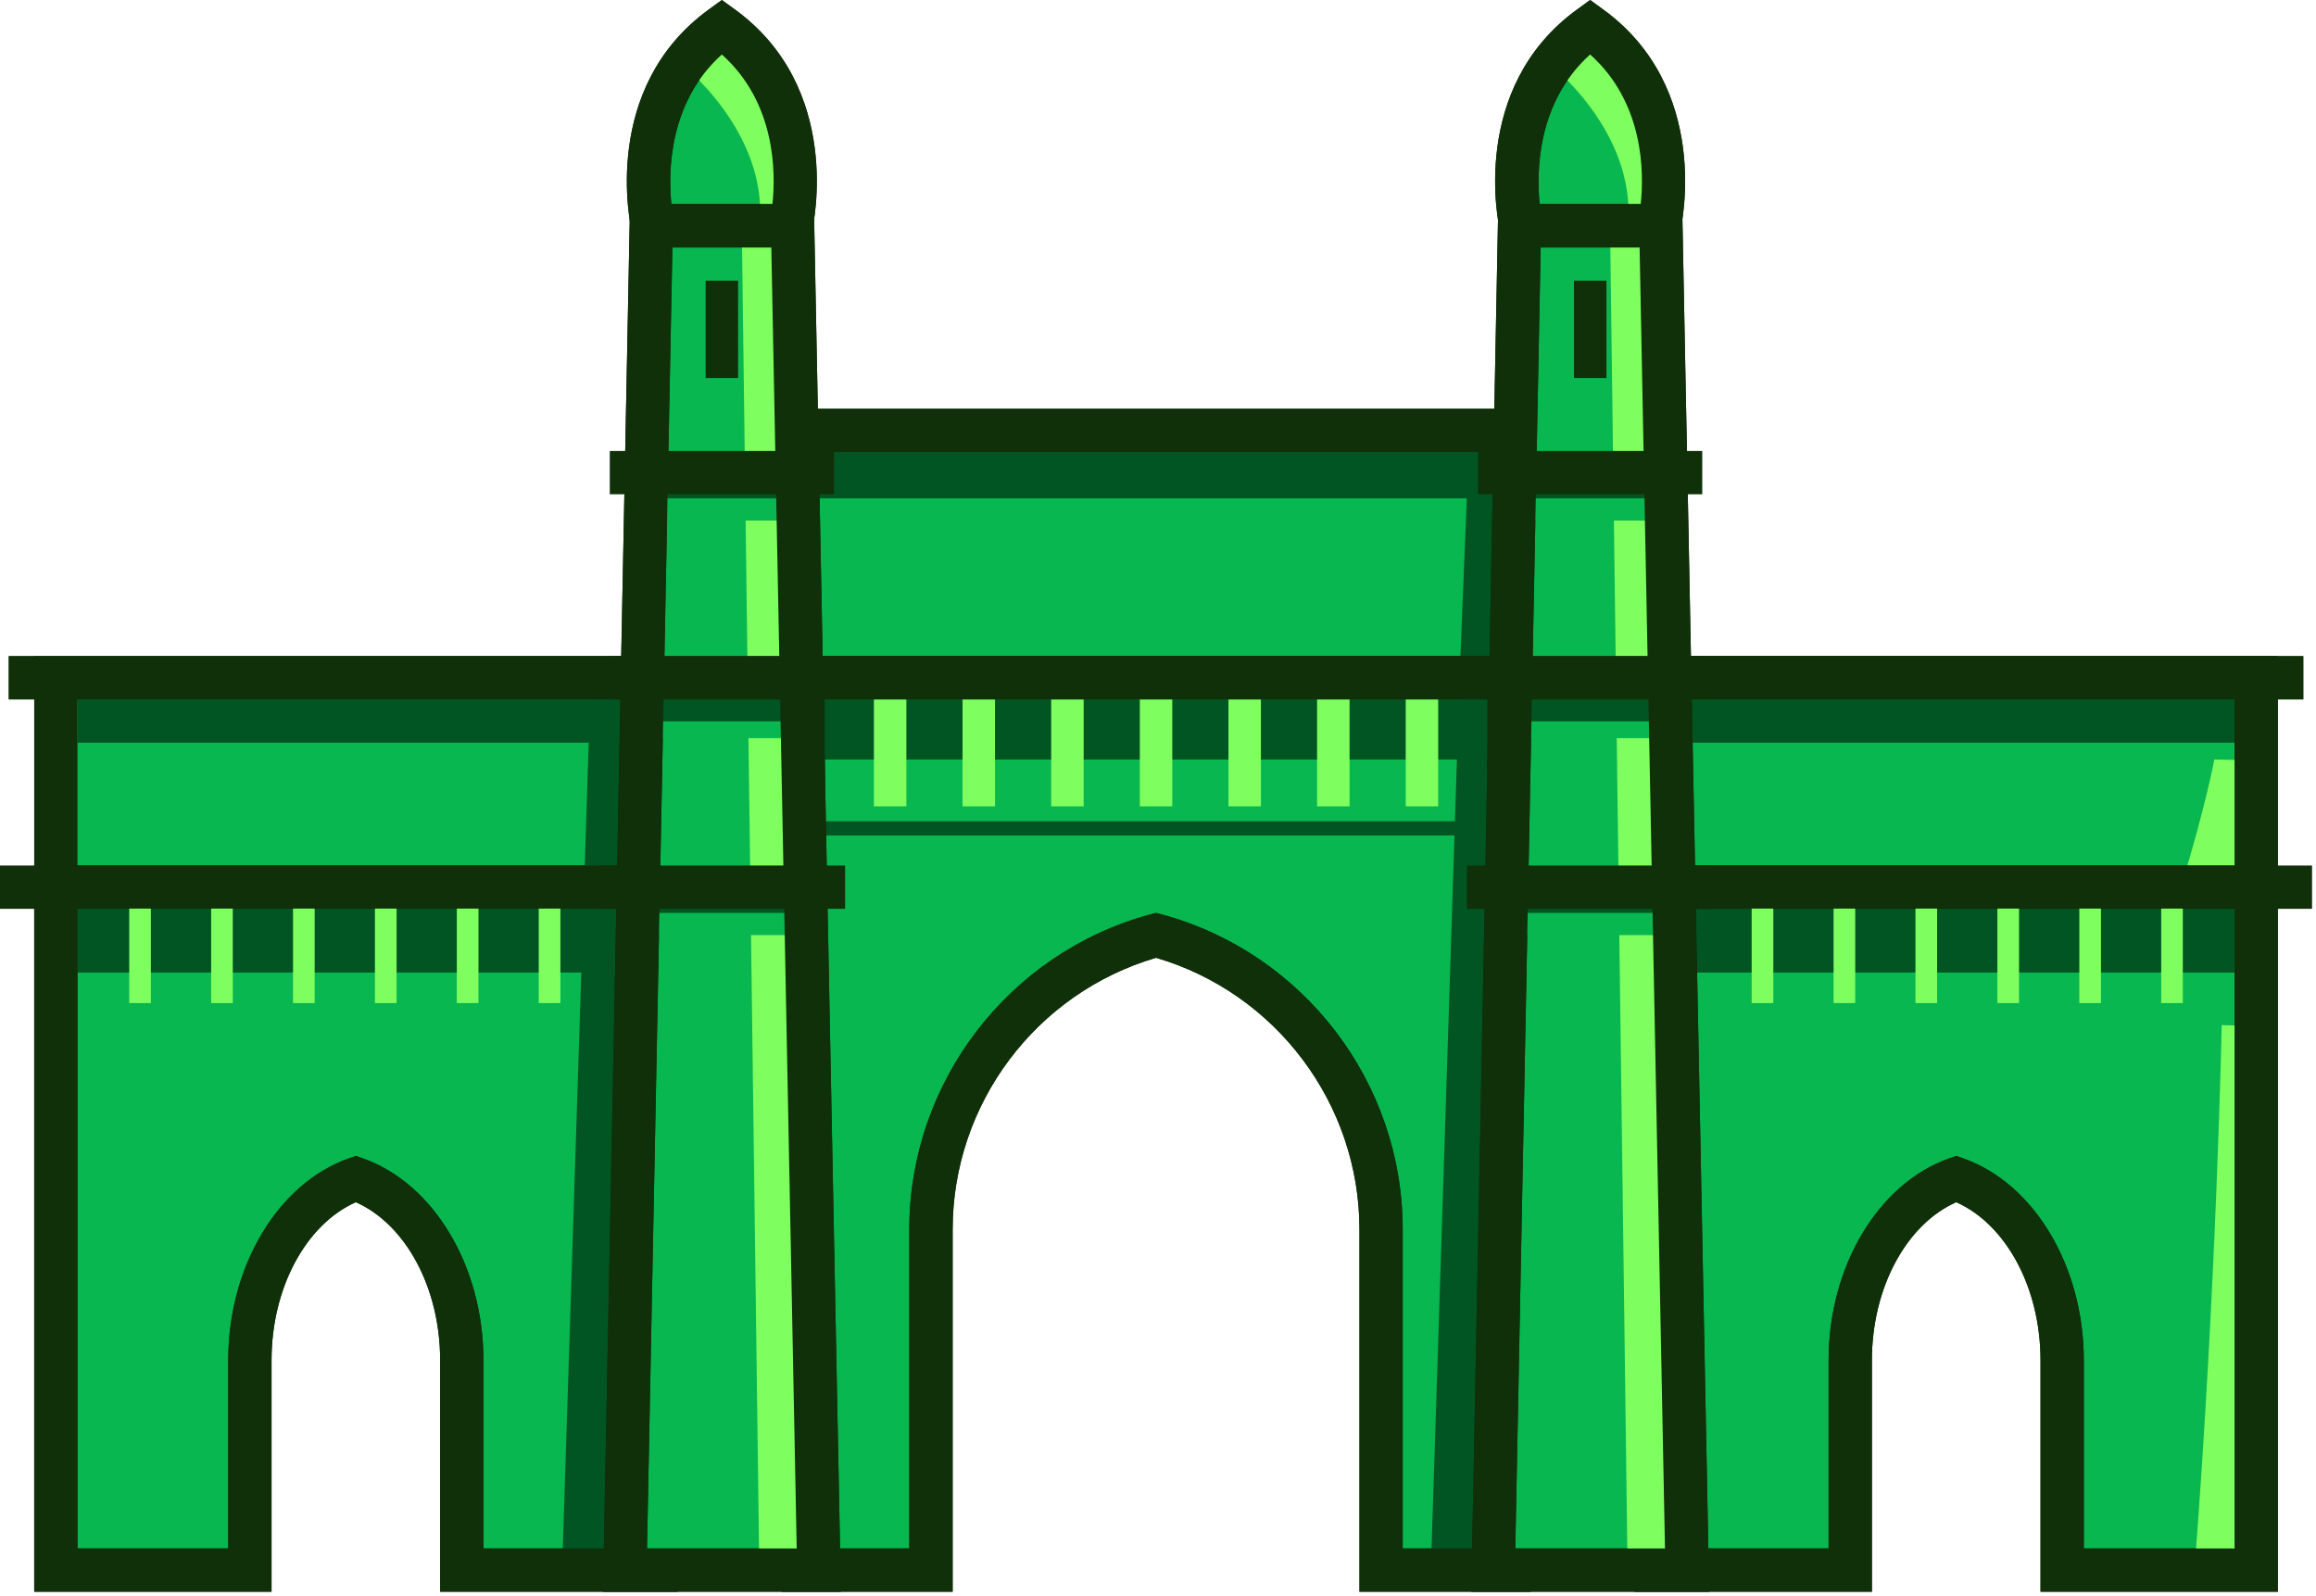 <svg width="428" height="295" viewBox="0 0 428 295" fill="none" xmlns="http://www.w3.org/2000/svg">
<path d="M282.61 79.55H144.66V125.27H282.61V79.55Z" fill="#08B74F"/>
<path d="M286.61 129.27H140.66V75.55H286.61V129.27ZM148.66 121.27H278.61V83.55H148.66V121.27Z" fill="#10300A"/>
<path d="M144.66 79.55V92.1H271.07L269.73 125.27H282.61V79.55H144.66Z" fill="#005522"/>
<path d="M286.61 129.27H140.66V75.55H286.61V129.27ZM148.66 121.27H278.61V83.55H148.66V121.27Z" fill="#10300A"/>
<path d="M148.41 125.27V290.19H172.04V227.23C172.04 201.8 189.08 179.52 213.63 172.86C238.18 179.52 255.22 201.8 255.22 227.23V290.19H278.85V125.27H148.4H148.41Z" fill="#08B74F"/>
<path d="M282.86 294.19H251.23V227.23C251.23 204.02 235.83 183.53 213.64 177.02C191.45 183.53 176.05 204.02 176.05 227.23V294.19H144.42V121.27H282.87V294.19H282.86ZM259.23 286.19H274.86V129.27H152.41V286.19H168.04V227.23C168.04 200.06 186.36 176.11 212.58 169L213.63 168.72L214.68 169C240.91 176.11 259.22 200.05 259.22 227.23V286.19H259.23Z" fill="#10300A"/>
<path d="M121.2 125.27H10.32V163.97H121.2V125.27Z" fill="#08B74F"/>
<path d="M125.2 167.97H6.32V121.27H125.2V167.97ZM14.32 159.97H117.2V129.27H14.32V159.97Z" fill="#10300A"/>
<path d="M10.32 163.97V290.19H46.18V251.39C46.18 235.72 54.2 221.99 65.76 217.88C77.32 221.98 85.34 235.71 85.34 251.39V290.19H121.2V163.97H10.32Z" fill="#08B74F"/>
<path d="M125.2 294.19H81.34V251.39C81.34 238.05 75 226.3 65.76 222.19C56.52 226.3 50.18 238.05 50.18 251.39V294.19H6.32V159.97H125.2V294.19ZM89.34 286.19H117.2V167.97H14.32V286.19H42.18V251.39C42.18 234.09 51.33 218.76 64.42 214.11L65.76 213.64L67.1 214.11C80.2 218.76 89.34 234.09 89.34 251.39V286.19Z" fill="#10300A"/>
<path d="M121.2 159.97H0V167.97H121.2V159.97Z" fill="#10300A"/>
<path d="M306.07 163.97H416.95V125.27L306.07 125.27V163.97Z" fill="#08B74F"/>
<path d="M420.95 167.97H302.07V121.27H420.95V167.97ZM310.07 159.97H412.95V129.27H310.07V159.97Z" fill="#10300A"/>
<path d="M306.07 163.97V290.19H341.93V251.39C341.93 235.72 349.95 221.99 361.51 217.88C373.07 221.98 381.09 235.71 381.09 251.39V290.19H416.95V163.97H306.07Z" fill="#08B74F"/>
<path d="M420.95 294.19H377.09V251.39C377.09 238.05 370.75 226.3 361.51 222.19C352.27 226.3 345.93 238.05 345.93 251.39V294.19H302.07V159.97H420.95V294.19ZM385.09 286.19H412.95V167.97H310.07V286.19H337.93V251.39C337.93 234.09 347.08 218.76 360.17 214.11L361.51 213.64L362.85 214.11C375.95 218.76 385.09 234.09 385.09 251.39V286.19Z" fill="#10300A"/>
<path d="M427.27 159.97H306.07V167.97H427.27V159.97Z" fill="#10300A"/>
<path d="M425.65 121.27H1.62V129.27H425.65V121.27Z" fill="#10300A"/>
<path d="M412.96 129.27H14.32V137.27H412.96V129.27Z" fill="#005522"/>
<path d="M276.99 129.96H150.28V140.38H276.99V129.96Z" fill="#005522"/>
<path d="M276.99 151.79H150.28V154.41H276.99V151.79Z" fill="#005522"/>
<path d="M269.73 125.27L264.42 290.19H278.86V125.27H269.73Z" fill="#005522"/>
<path d="M109.18 125.27L103.87 290.19H118.31V125.27H109.18Z" fill="#005522"/>
<path d="M282.86 294.19H251.23V227.23C251.23 204.02 235.83 183.53 213.64 177.02C191.45 183.53 176.05 204.02 176.05 227.23V294.19H144.42V121.27H282.87V294.19H282.86ZM259.23 286.19H274.86V129.27H152.41V286.19H168.04V227.23C168.04 200.06 186.36 176.11 212.58 169L213.63 168.72L214.68 169C240.91 176.11 259.22 200.05 259.22 227.23V286.19H259.23Z" fill="#10300A"/>
<path d="M116.22 165.11H11.34V179.75H116.22V165.11Z" fill="#005522"/>
<path d="M416.65 165.11H311.77V179.75H416.65V165.11Z" fill="#005522"/>
<path d="M405.54 290.19H416.95V189.62L410.58 189.47C410.58 189.47 409.62 237.35 405.54 290.19Z" fill="#7EFF5F"/>
<path d="M403.38 162.83H416.95V140.55L409.21 140.38C409.21 140.38 407.57 149.14 403.37 162.82L403.38 162.83Z" fill="#7EFF5F"/>
<path d="M420.95 167.97H302.07V121.27H420.95V167.97ZM310.07 159.97H412.95V129.27H310.07V159.97Z" fill="#10300A"/>
<path d="M125.2 294.19H81.34V251.39C81.34 238.05 75 226.3 65.76 222.19C56.52 226.3 50.18 238.05 50.18 251.39V294.19H6.32V159.97H125.2V294.19ZM89.34 286.19H117.2V167.97H14.32V286.19H42.18V251.39C42.18 234.09 51.33 218.76 64.42 214.11L65.76 213.64L67.1 214.11C80.2 218.76 89.34 234.09 89.34 251.39V286.19Z" fill="#10300A"/>
<path d="M420.95 294.19H377.09V251.39C377.09 238.05 370.75 226.3 361.51 222.19C352.27 226.3 345.93 238.05 345.93 251.39V294.19H302.07V159.97H420.95V294.19ZM385.09 286.19H412.95V167.97H310.07V286.19H337.93V251.39C337.93 234.09 347.08 218.76 360.17 214.11L361.51 213.64L362.85 214.11C375.95 218.76 385.09 234.09 385.09 251.39V286.19Z" fill="#10300A"/>
<path d="M151.31 290.19H115.5L120.34 41.72H146.47L151.31 290.19Z" fill="#08B74F"/>
<path d="M155.39 294.19H111.43L116.43 37.72H150.4L155.4 294.19H155.39ZM119.58 286.19H147.23L142.54 45.72H124.26L119.57 286.19H119.58Z" fill="#10300A"/>
<path d="M151.31 290.19H140.32L137.08 41.72H149.27L151.31 290.19Z" fill="#7EFF5F"/>
<path d="M146.86 88.21H119.95V96.21H146.86V88.21Z" fill="#08B74F"/>
<path d="M147.05 128.43H119.75V136.43H147.05V128.43Z" fill="#08B74F"/>
<path d="M148.2 164.83H118.62V172.83H148.2V164.83Z" fill="#08B74F"/>
<path d="M146.86 84.1H119.95V92.1H146.86V84.1Z" fill="#005522"/>
<path d="M147.05 125.32H119.75V133.32H147.05V125.32Z" fill="#005522"/>
<path d="M148.2 160.72H118.62V168.72H148.2V160.72Z" fill="#005522"/>
<path d="M133.41 4.94C115.19 18.12 120.64 41.73 120.64 41.73H146.19C146.19 41.73 151.64 18.13 133.42 4.94H133.41Z" fill="#08B74F"/>
<path d="M149.36 45.72H117.45L116.73 42.62C116.48 41.55 110.92 16.27 131.06 1.7L133.4 0L135.74 1.7C155.88 16.27 150.31 41.56 150.07 42.62L149.35 45.72H149.36ZM124.07 37.72H142.75C143.37 31.86 143.37 19 133.4 10.07C123.52 18.95 123.48 31.86 124.07 37.72Z" fill="#10300A"/>
<path d="M150.28 37.72H116.53V45.72H150.28V37.72Z" fill="#10300A"/>
<path d="M146.18 41.72C146.18 41.72 151.63 18.12 133.41 4.93C131.9 6.02 126.77 10.28 125.57 11.5C125.71 11.68 142 24.15 140.39 41.72H146.19H146.18Z" fill="#7EFF5F"/>
<path d="M149.36 45.72H117.45L116.73 42.62C116.48 41.55 110.92 16.27 131.06 1.7L133.4 0L135.74 1.7C155.88 16.27 150.31 41.56 150.07 42.62L149.35 45.72H149.36ZM124.07 37.72H142.75C143.37 31.86 143.37 19 133.4 10.07C123.52 18.95 123.48 31.86 124.07 37.72Z" fill="#10300A"/>
<path d="M155.39 294.19H111.43L116.43 37.72H150.4L155.4 294.19H155.39ZM119.58 286.19H147.23L142.54 45.72H124.26L119.57 286.19H119.58Z" fill="#10300A"/>
<path d="M154.12 83.35H112.69V91.35H154.12V83.35Z" fill="#10300A"/>
<path d="M154.42 121.27H112.39V129.27H154.42V121.27Z" fill="#10300A"/>
<path d="M156.18 159.97H110.64V167.97H156.18V159.97Z" fill="#10300A"/>
<path d="M311.77 290.19H275.96L280.8 41.72H306.93L311.77 290.19Z" fill="#08B74F"/>
<path d="M315.85 294.19H271.89L276.89 37.72H310.86L315.86 294.19H315.85ZM280.04 286.19H307.69L303 45.72H284.72L280.03 286.19H280.04Z" fill="#10300A"/>
<path d="M311.77 290.19H300.78L297.54 41.72H309.73L311.77 290.19Z" fill="#7EFF5F"/>
<path d="M307.32 88.21H280.41V96.21H307.32V88.21Z" fill="#08B74F"/>
<path d="M307.52 128.43H280.22V136.43H307.52V128.43Z" fill="#08B74F"/>
<path d="M308.66 164.83H279.08V172.83H308.66V164.83Z" fill="#08B74F"/>
<path d="M307.32 84.1H280.41V92.1H307.32V84.1Z" fill="#005522"/>
<path d="M307.52 125.32H280.22V133.32H307.52V125.32Z" fill="#005522"/>
<path d="M308.66 160.72H279.08V168.72H308.66V160.72Z" fill="#005522"/>
<path d="M293.87 4.94C275.65 18.12 281.1 41.73 281.1 41.73H306.65C306.65 41.73 312.1 18.13 293.88 4.94H293.87Z" fill="#08B74F"/>
<path d="M309.82 45.72H277.91L277.19 42.62C276.94 41.55 271.38 16.27 291.52 1.7L293.86 0L296.2 1.7C316.34 16.27 310.77 41.56 310.53 42.62L309.81 45.72H309.82ZM284.53 37.72H303.21C303.83 31.86 303.83 19 293.86 10.07C283.98 18.95 283.94 31.86 284.53 37.72Z" fill="#10300A"/>
<path d="M310.74 37.72H276.99V45.72H310.74V37.72Z" fill="#10300A"/>
<path d="M306.64 41.72C306.64 41.72 312.09 18.12 293.87 4.93C292.36 6.02 287.23 10.28 286.03 11.5C286.17 11.68 302.46 24.15 300.85 41.72H306.65H306.64Z" fill="#7EFF5F"/>
<path d="M309.82 45.72H277.91L277.19 42.62C276.94 41.55 271.38 16.27 291.52 1.7L293.86 0L296.2 1.7C316.34 16.27 310.77 41.56 310.53 42.62L309.81 45.72H309.82ZM284.53 37.72H303.21C303.83 31.86 303.83 19 293.86 10.07C283.98 18.95 283.94 31.86 284.53 37.72Z" fill="#10300A"/>
<path d="M315.85 294.19H271.89L276.89 37.72H310.86L315.86 294.19H315.85ZM280.04 286.19H307.69L303 45.72H284.72L280.03 286.19H280.04Z" fill="#10300A"/>
<path d="M314.58 83.35H273.15V91.35H314.58V83.35Z" fill="#10300A"/>
<path d="M314.88 121.27H272.85V129.27H314.88V121.27Z" fill="#10300A"/>
<path d="M316.64 159.97H271.1V167.97H316.64V159.97Z" fill="#10300A"/>
<path d="M167.5 129.27H161.5V149.03H167.5V129.27Z" fill="#7EFF5F"/>
<path d="M183.88 129.27H177.88V149.03H183.88V129.27Z" fill="#7EFF5F"/>
<path d="M200.26 129.27H194.26V149.03H200.26V129.27Z" fill="#7EFF5F"/>
<path d="M216.64 129.27H210.64V149.03H216.64V129.27Z" fill="#7EFF5F"/>
<path d="M233.02 129.27H227.02V149.03H233.02V129.27Z" fill="#7EFF5F"/>
<path d="M249.4 129.27H243.4V149.03H249.4V129.27Z" fill="#7EFF5F"/>
<path d="M265.78 129.27H259.78V149.03H265.78V129.27Z" fill="#7EFF5F"/>
<path d="M27.88 167.93H23.88V185.39H27.88V167.93Z" fill="#7EFF5F"/>
<path d="M43.02 167.93H39.02V185.39H43.02V167.93Z" fill="#7EFF5F"/>
<path d="M58.15 167.93H54.15V185.39H58.15V167.93Z" fill="#7EFF5F"/>
<path d="M73.29 167.93H69.29V185.39H73.29V167.93Z" fill="#7EFF5F"/>
<path d="M88.42 167.93H84.42V185.39H88.42V167.93Z" fill="#7EFF5F"/>
<path d="M103.56 167.93H99.56V185.39H103.56V167.93Z" fill="#7EFF5F"/>
<path d="M403.39 167.93H399.39V185.39H403.39V167.93Z" fill="#7EFF5F"/>
<path d="M388.26 167.93H384.26V185.39H388.26V167.93Z" fill="#7EFF5F"/>
<path d="M373.12 167.93H369.12V185.39H373.12V167.93Z" fill="#7EFF5F"/>
<path d="M357.98 167.93H353.98V185.39H357.98V167.93Z" fill="#7EFF5F"/>
<path d="M342.85 167.93H338.85V185.39H342.85V167.93Z" fill="#7EFF5F"/>
<path d="M327.71 167.93H323.71V185.39H327.71V167.93Z" fill="#7EFF5F"/>
<path d="M425.65 121.27H1.62V129.27H425.65V121.27Z" fill="#10300A"/>
<path d="M136.4 51.87H130.4V69.87H136.4V51.87Z" fill="#10300A"/>
<path d="M296.87 51.87H290.87V69.87H296.87V51.87Z" fill="#10300A"/>
</svg>
